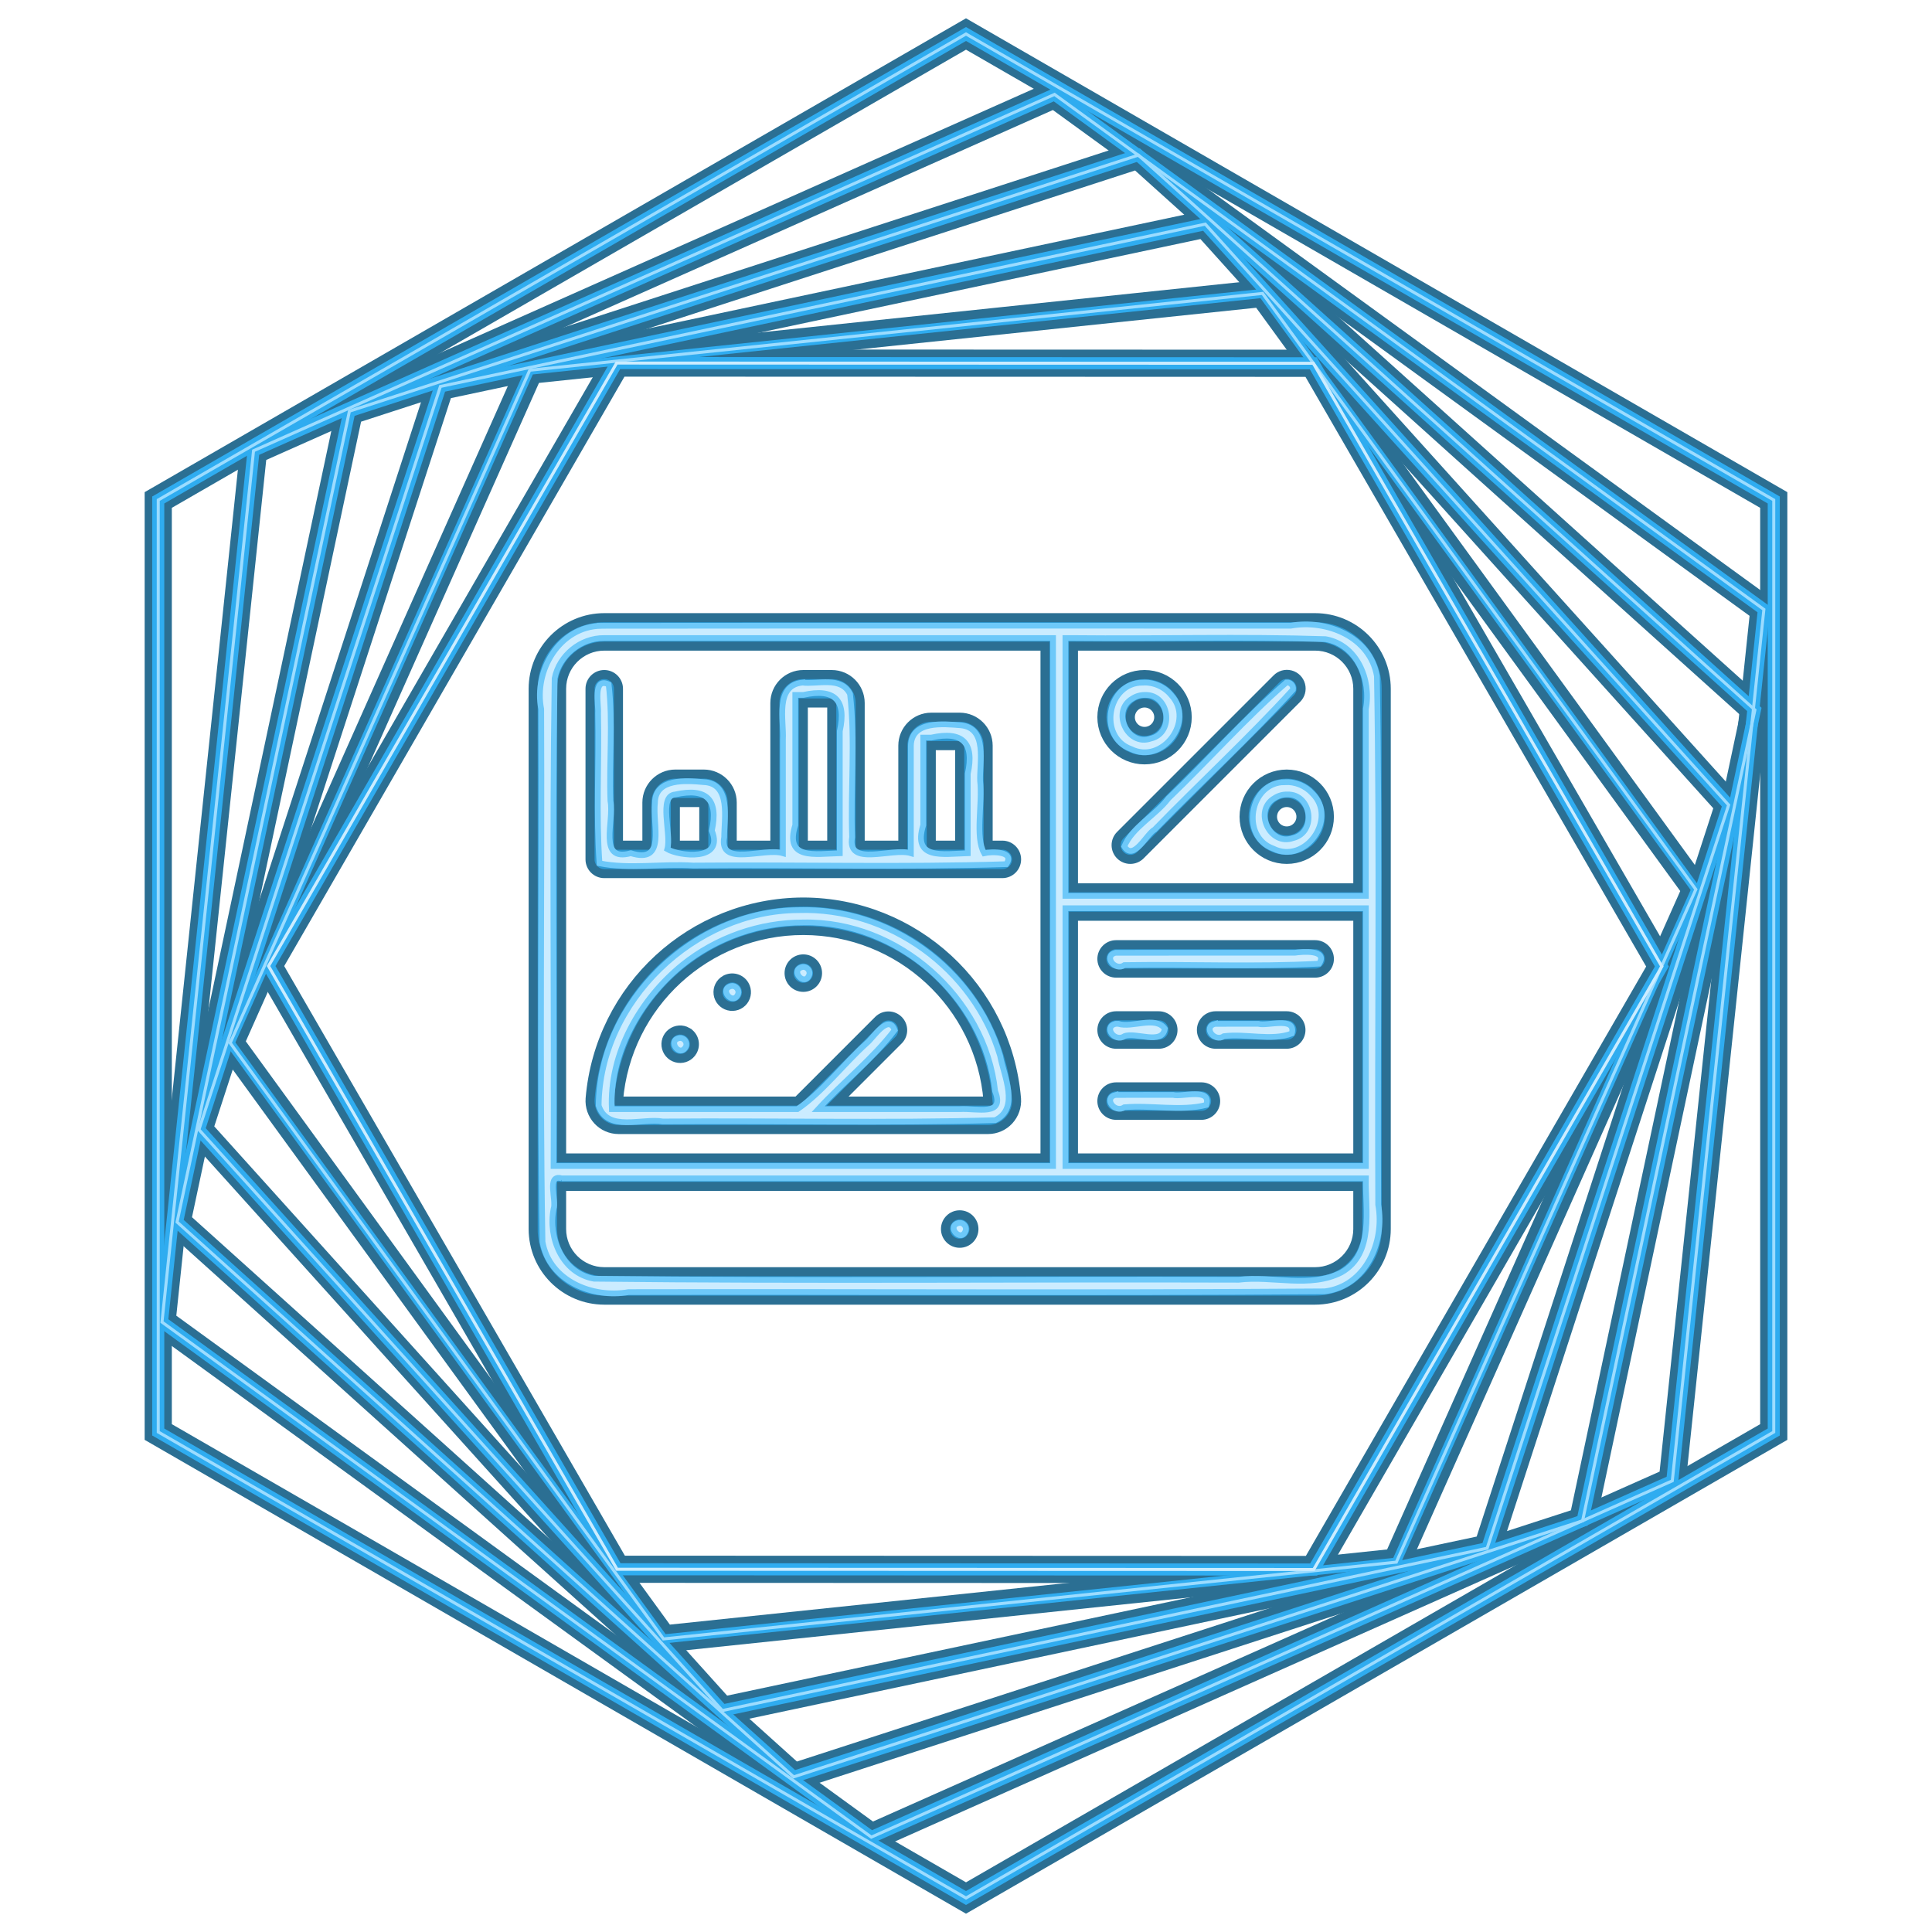 <?xml version="1.0" encoding="UTF-8" standalone="no"?>
<svg
   xmlns:dc="http://purl.org/dc/elements/1.1/"
   xmlns:cc="http://creativecommons.org/ns#"
   xmlns:rdf="http://www.w3.org/1999/02/22-rdf-syntax-ns#"
   xmlns:svg="http://www.w3.org/2000/svg"
   xmlns="http://www.w3.org/2000/svg"
   xmlns:xlink="http://www.w3.org/1999/xlink"
   xmlns:sodipodi="http://sodipodi.sourceforge.net/DTD/sodipodi-0.dtd"
   xmlns:inkscape="http://www.inkscape.org/namespaces/inkscape"
   version="1.1"
   preserveAspectRatio="xMidYMid meet"
   viewBox="0 0 640 640"
   width="640"
   height="640"
   id="svg1139"
   sodipodi:docname="tr_spiral_with_analytics_a.svg"
   inkscape:version="0.92.2 5c3e80d, 2017-08-06">
  <sodipodi:namedview
     pagecolor="#ffffff"
     bordercolor="#666666"
     borderopacity="1"
     objecttolerance="10"
     gridtolerance="10"
     guidetolerance="10"
     inkscape:pageopacity="0"
     inkscape:pageshadow="2"
     inkscape:window-width="1192"
     inkscape:window-height="699"
     id="namedview1141"
     showgrid="false"
     inkscape:zoom="0.5"
     inkscape:cx="122"
     inkscape:cy="340"
     inkscape:window-x="0"
     inkscape:window-y="0"
     inkscape:window-maximized="0"
     inkscape:current-layer="g4958" />
  <defs
     id="defs989">
    <path
       d="M349.32 31.28L83.99 149.31L53.66 437.95L288.64 608.57L553.97 490.54L584.31 201.89L349.32 31.28Z"
       id="c9KdBax78" />
    <path
       d="M320 11.26L52.42 165.63L52.42 474.37L320 628.74L587.58 474.37L587.58 165.63L320 11.26Z"
       id="aqmqnyBVg" />
    <path
       d="M435.05 120.34L204.27 120.27L88.95 320.02L204.4 519.84L435.18 519.92L550.51 320.17L435.05 120.34Z"
       id="b1rLKzj4dk" />
    <path
       d="M377.09 51.39L115.75 136.21L58.66 404.82L262.91 588.61L524.25 503.79L581.34 235.18L377.09 51.39Z"
       id="m6och8RA6R" />
    <path
       d="M399.26 74.25L145.89 128.02L65.9 374.21L239.27 566.64L492.64 512.87L572.63 266.67L399.26 74.25Z"
       id="b14NP9rOPD" />
    <path
       d="M418.24 97.2L175.49 122.64L76.26 345.5L219.79 542.92L462.55 517.48L561.77 294.63L418.24 97.2Z"
       id="dWmRHHyhs" />
    <path
       d="M349.32 31.28L83.99 149.31L53.66 437.95L288.64 608.57L553.97 490.54L584.31 201.89L349.32 31.28Z"
       id="a48Nyp5xG4" />
    <path
       d="M320 11.26L52.42 165.63L52.42 474.37L320 628.74L587.58 474.37L587.58 165.63L320 11.26Z"
       id="b1NGApQo4S" />
    <path
       d="M435.05 120.34L204.27 120.27L88.95 320.02L204.4 519.84L435.18 519.92L550.51 320.17L435.05 120.34Z"
       id="m1vm2D5si" />
    <path
       d="M377.09 51.39L115.75 136.21L58.66 404.82L262.91 588.61L524.25 503.79L581.34 235.18L377.09 51.39Z"
       id="d3a1SQ6bJR" />
    <path
       d="M399.26 74.25L145.89 128.02L65.9 374.21L239.27 566.64L492.64 512.87L572.63 266.67L399.26 74.25Z"
       id="j1daZNS0j8" />
    <path
       d="M418.24 97.2L175.49 122.64L76.26 345.5L219.79 542.92L462.55 517.48L561.77 294.63L418.24 97.2Z"
       id="a2UuZK97PU" />
    <path
       d="M349.32 31.28L83.99 149.31L53.66 437.95L288.64 608.57L553.97 490.54L584.31 201.89L349.32 31.28Z"
       id="a3zRPhToTF" />
    <path
       d="M418.24 97.2L175.49 122.64L76.26 345.5L219.79 542.92L462.55 517.48L561.77 294.63L418.24 97.2Z"
       id="aaXNwPAvE" />
    <path
       d="M320 11.26L52.42 165.63L52.42 474.37L320 628.74L587.58 474.37L587.58 165.63L320 11.26Z"
       id="dvEt8LruN" />
    <path
       d="M399.26 74.25L145.89 128.02L65.9 374.21L239.27 566.64L492.64 512.87L572.63 266.67L399.26 74.25Z"
       id="dFqcmJiRz" />
    <path
       d="M435.05 120.34L204.27 120.27L88.95 320.02L204.4 519.84L435.18 519.92L550.51 320.17L435.05 120.34Z"
       id="ehlVn3Qar" />
    <path
       d="M377.09 51.39L115.75 136.21L58.66 404.82L262.91 588.61L524.25 503.79L581.34 235.18L377.09 51.39Z"
       id="a41zs5FURL" />
  </defs>
  <g
     id="g1137">
    <g
       id="g1135">
      <g
         id="g997">
        <use
           xlink:href="#c9KdBax78"
           opacity="1"
           fill="#05e5b3"
           fill-opacity="0"
           id="use991" />
        <g
           id="g995">
          <use
             xlink:href="#c9KdBax78"
             opacity="1"
             fill-opacity="0"
             stroke="#2b6f93"
             stroke-width="9"
             stroke-opacity="1"
             id="use993" />
        </g>
      </g>
      <g
         id="g1005">
        <use
           xlink:href="#aqmqnyBVg"
           opacity="1"
           fill="#05e5b3"
           fill-opacity="0"
           id="use999" />
        <g
           id="g1003">
          <use
             xlink:href="#aqmqnyBVg"
             opacity="1"
             fill-opacity="0"
             stroke="#2b6f93"
             stroke-width="9"
             stroke-opacity="1"
             id="use1001" />
        </g>
      </g>
      <g
         id="g1013">
        <use
           xlink:href="#b1rLKzj4dk"
           opacity="1"
           fill="#05e5b3"
           fill-opacity="0"
           id="use1007" />
        <g
           id="g1011">
          <use
             xlink:href="#b1rLKzj4dk"
             opacity="1"
             fill-opacity="0"
             stroke="#2b6f93"
             stroke-width="9"
             stroke-opacity="1"
             id="use1009" />
        </g>
      </g>
      <g
         id="g1021">
        <use
           xlink:href="#m6och8RA6R"
           opacity="1"
           fill="#05e5b3"
           fill-opacity="0"
           id="use1015" />
        <g
           id="g1019">
          <use
             xlink:href="#m6och8RA6R"
             opacity="1"
             fill-opacity="0"
             stroke="#2b6f93"
             stroke-width="9"
             stroke-opacity="1"
             id="use1017" />
        </g>
      </g>
      <g
         id="g1029">
        <use
           xlink:href="#b14NP9rOPD"
           opacity="1"
           fill="#05e5b3"
           fill-opacity="0"
           id="use1023" />
        <g
           id="g1027">
          <use
             xlink:href="#b14NP9rOPD"
             opacity="1"
             fill-opacity="0"
             stroke="#2b6f93"
             stroke-width="9"
             stroke-opacity="1"
             id="use1025" />
        </g>
      </g>
      <g
         id="g1037">
        <use
           xlink:href="#dWmRHHyhs"
           opacity="1"
           fill="#05e5b3"
           fill-opacity="0"
           id="use1031" />
        <g
           id="g1035">
          <use
             xlink:href="#dWmRHHyhs"
             opacity="1"
             fill-opacity="0"
             stroke="#2b6f93"
             stroke-width="9"
             stroke-opacity="1"
             id="use1033" />
        </g>
      </g>
      <g
         id="g1045">
        <use
           xlink:href="#a48Nyp5xG4"
           opacity="1"
           fill="#05e5b2"
           fill-opacity="0"
           id="use1039" />
        <g
           id="g1043">
          <use
             xlink:href="#a48Nyp5xG4"
             opacity="1"
             fill-opacity="0"
             stroke="#2facf0"
             stroke-width="4"
             stroke-opacity="1"
             id="use1041" />
        </g>
      </g>
      <g
         id="g1053">
        <use
           xlink:href="#b1NGApQo4S"
           opacity="1"
           fill="#05e5b2"
           fill-opacity="0"
           id="use1047" />
        <g
           id="g1051">
          <use
             xlink:href="#b1NGApQo4S"
             opacity="1"
             fill-opacity="0"
             stroke="#2facf0"
             stroke-width="4"
             stroke-opacity="1"
             id="use1049" />
        </g>
      </g>
      <g
         id="g1061">
        <use
           xlink:href="#m1vm2D5si"
           opacity="1"
           fill="#05e5b2"
           fill-opacity="0"
           id="use1055" />
        <g
           id="g1059">
          <use
             xlink:href="#m1vm2D5si"
             opacity="1"
             fill-opacity="0"
             stroke="#2facf0"
             stroke-width="4"
             stroke-opacity="1"
             id="use1057" />
        </g>
      </g>
      <g
         id="g1069">
        <use
           xlink:href="#d3a1SQ6bJR"
           opacity="1"
           fill="#05e5b2"
           fill-opacity="0"
           id="use1063" />
        <g
           id="g1067">
          <use
             xlink:href="#d3a1SQ6bJR"
             opacity="1"
             fill-opacity="0"
             stroke="#2facf0"
             stroke-width="4"
             stroke-opacity="1"
             id="use1065" />
        </g>
      </g>
      <g
         id="g1077">
        <use
           xlink:href="#j1daZNS0j8"
           opacity="1"
           fill="#05e5b2"
           fill-opacity="0"
           id="use1071" />
        <g
           id="g1075">
          <use
             xlink:href="#j1daZNS0j8"
             opacity="1"
             fill-opacity="0"
             stroke="#2facf0"
             stroke-width="4"
             stroke-opacity="1"
             id="use1073" />
        </g>
      </g>
      <g
         id="g1085">
        <use
           xlink:href="#a2UuZK97PU"
           opacity="1"
           fill="#05e5b2"
           fill-opacity="0"
           id="use1079" />
        <g
           id="g1083">
          <use
             xlink:href="#a2UuZK97PU"
             opacity="1"
             fill-opacity="0"
             stroke="#2facf0"
             stroke-width="3"
             stroke-opacity="1"
             id="use1081" />
        </g>
      </g>
      <g
         id="g1093">
        <use
           xlink:href="#a3zRPhToTF"
           opacity="1"
           fill="#05e5b2"
           fill-opacity="0"
           id="use1087" />
        <g
           id="g1091">
          <use
             xlink:href="#a3zRPhToTF"
             opacity="1"
             fill-opacity="0"
             stroke="#9cdcff"
             stroke-width="1"
             stroke-opacity="1"
             id="use1089" />
        </g>
      </g>
      <g
         id="g1101">
        <use
           xlink:href="#aaXNwPAvE"
           opacity="1"
           fill="#05e5b2"
           fill-opacity="0"
           id="use1095" />
        <g
           id="g1099">
          <use
             xlink:href="#aaXNwPAvE"
             opacity="1"
             fill-opacity="0"
             stroke="#9cdcff"
             stroke-width="1"
             stroke-opacity="1"
             id="use1097" />
        </g>
      </g>
      <g
         id="g1109">
        <use
           xlink:href="#dvEt8LruN"
           opacity="1"
           fill="#05e5b2"
           fill-opacity="0"
           id="use1103" />
        <g
           id="g1107">
          <use
             xlink:href="#dvEt8LruN"
             opacity="1"
             fill-opacity="0"
             stroke="#9cdcff"
             stroke-width="1"
             stroke-opacity="1"
             id="use1105" />
        </g>
      </g>
      <g
         id="g1117">
        <use
           xlink:href="#dFqcmJiRz"
           opacity="1"
           fill="#05e5b2"
           fill-opacity="0"
           id="use1111" />
        <g
           id="g1115">
          <use
             xlink:href="#dFqcmJiRz"
             opacity="1"
             fill-opacity="0"
             stroke="#9cdcff"
             stroke-width="1"
             stroke-opacity="1"
             id="use1113" />
        </g>
      </g>
      <g
         id="g1125">
        <use
           xlink:href="#ehlVn3Qar"
           opacity="1"
           fill="#05e5b2"
           fill-opacity="0"
           id="use1119" />
        <g
           id="g1123">
          <use
             xlink:href="#ehlVn3Qar"
             opacity="1"
             fill-opacity="0"
             stroke="#cbecff"
             stroke-width="1"
             stroke-opacity="1"
             id="use1121" />
        </g>
      </g>
      <g
         id="g1133">
        <use
           xlink:href="#a41zs5FURL"
           opacity="1"
           fill="#05e5b2"
           fill-opacity="0"
           id="use1127" />
        <g
           id="g1131">
          <use
             xlink:href="#a41zs5FURL"
             opacity="1"
             fill-opacity="0"
             stroke="#9cdcff"
             stroke-width="1"
             stroke-opacity="1"
             id="use1129" />
        </g>
      </g>
    </g>
  </g>
  <g
     id="g4958"
     transform="matrix(1.333,0,0,1.333,-21.333,-21.333)">
    <path
       id="path4934"
       d="m 314.567,286.101 h -21.2 c -1.952,0 -3.534,1.582 -3.534,3.532 0,1.952 1.582,3.534 3.534,3.534 h 21.2 c 1.952,0 3.534,-1.582 3.534,-3.534 0,-1.951 -1.582,-3.532 -3.534,-3.532 z m 0,0 m 21.2,-17.667 h -17.666 c -1.952,0 -3.534,1.582 -3.534,3.532 0,1.952 1.582,3.534 3.534,3.534 h 17.666 c 1.952,0 3.534,-1.582 3.534,-3.534 0,-1.951 -1.582,-3.532 -3.534,-3.532 z m 0,0 m -42.399,7.067 h 10.599 c 1.952,0 3.534,-1.582 3.534,-3.534 0,-1.951 -1.582,-3.532 -3.534,-3.532 h -10.599 c -1.952,0 -3.534,1.582 -3.534,3.532 0,1.952 1.582,3.534 3.534,3.534 z m 0,0 m 49.466,-24.734 h -49.466 c -1.952,0 -3.534,1.582 -3.534,3.534 0,1.951 1.582,3.532 3.534,3.532 h 49.466 c 1.952,0 3.534,-1.582 3.534,-3.532 0,-1.952 -1.582,-3.534 -3.534,-3.534 z m 0,0 m -48.431,-22.235 c 0.662,0.663 1.561,1.035 2.497,1.035 0.938,0 1.836,-0.372 2.499,-1.035 l 38.867,-38.867 c 0.919,-0.886 1.286,-2.201 0.962,-3.435 -0.322,-1.236 -1.287,-2.201 -2.523,-2.525 -1.236,-0.322 -2.549,0.045 -3.435,0.964 l -38.867,38.867 c -0.663,0.663 -1.035,1.561 -1.035,2.499 0,0.936 0.372,1.836 1.035,2.497 z m 0,0 m -128.235,4.569 h 98.933 c 1.951,0 3.532,-1.582 3.532,-3.534 0,-1.951 -1.582,-3.532 -3.532,-3.532 h -3.534 v -24.734 c -0.005,-3.901 -3.165,-7.062 -7.067,-7.067 h -7.067 c -3.901,0.005 -7.062,3.165 -7.067,7.067 v 24.734 h -10.601 v -35.334 c -0.005,-3.901 -3.165,-7.062 -7.067,-7.067 h -7.067 c -3.901,0.005 -7.062,3.165 -7.067,7.067 v 35.334 h -10.601 v -10.601 c -0.003,-3.901 -3.165,-7.062 -7.067,-7.067 h -7.067 c -3.9,0.005 -7.062,3.165 -7.067,7.067 v 10.601 h -7.067 v -38.867 c 0,-1.952 -1.582,-3.534 -3.532,-3.534 -1.952,0 -3.534,1.582 -3.534,3.534 v 42.399 c 0,1.952 1.582,3.534 3.534,3.534 z m 81.266,-31.8 H 254.5 v 24.734 h -7.067 z m -31.8,-10.601 h 7.067 v 35.334 h -7.067 z m -31.8,24.734 h 7.067 v 10.601 h -7.067 z m 0,0 m 31.8,24.734 c -27.65,0.074 -50.653,21.276 -52.977,48.827 -0.157,1.996 0.526,3.966 1.881,5.439 1.336,1.443 3.214,2.264 5.181,2.266 h 91.831 c 1.967,-0.002 3.845,-0.823 5.181,-2.266 1.355,-1.473 2.038,-3.443 1.881,-5.439 -2.324,-27.551 -25.327,-48.753 -52.977,-48.827 z m 8.53,49.466 15.168,-15.168 c 1.339,-1.386 1.32,-3.591 -0.044,-4.953 -1.362,-1.363 -3.566,-1.383 -4.953,-0.044 l -20.165,20.165 h -44.453 l -0.016,-0.086 c 1.964,-23.922 21.962,-42.328 45.964,-42.307 24.001,0.023 43.965,18.468 45.883,42.393 z m 0,0 m -37.363,-17.193 c -1.237,-0.715 -2.784,-0.613 -3.917,0.257 -1.134,0.87 -1.632,2.337 -1.262,3.717 0.37,1.381 1.535,2.404 2.952,2.59 1.417,0.186 2.806,-0.5 3.521,-1.737 0.975,-1.69 0.396,-3.851 -1.294,-4.826 z m 0,0 m 9.399,-12.933 c -1.237,0.715 -1.923,2.104 -1.737,3.521 0.188,1.417 1.208,2.581 2.59,2.952 1.38,0.37 2.847,-0.128 3.717,-1.262 0.87,-1.134 0.972,-2.68 0.257,-3.917 -0.975,-1.69 -3.136,-2.269 -4.826,-1.294 z m 0,0 m 104.234,-54.674 c 5.853,0 10.601,-4.746 10.601,-10.599 0,-5.855 -4.747,-10.601 -10.601,-10.601 -5.855,0 -10.601,4.746 -10.601,10.601 0.006,5.852 4.749,10.593 10.601,10.599 z m 0,-14.133 c 1.951,0 3.532,1.582 3.532,3.534 0,1.951 -1.582,3.532 -3.532,3.532 -1.952,0 -3.534,-1.582 -3.534,-3.532 0.002,-1.951 1.583,-3.532 3.534,-3.534 z m 0,0 m 24.734,28.266 c 0,5.855 4.746,10.601 10.599,10.601 5.855,0 10.601,-4.746 10.601,-10.601 0,-5.853 -4.746,-10.599 -10.601,-10.599 -5.852,0.006 -10.593,4.749 -10.599,10.599 z m 14.133,0 c 0,1.952 -1.582,3.534 -3.534,3.534 -1.951,0 -3.532,-1.582 -3.532,-3.534 0,-1.951 1.582,-3.532 3.532,-3.532 1.951,0.002 3.532,1.582 3.534,3.532 z m 0,0 M 219.167,257.833 c 0,1.952 -1.582,3.534 -3.534,3.534 -1.951,0 -3.532,-1.582 -3.532,-3.534 0,-1.951 1.582,-3.532 3.532,-3.532 1.952,0 3.534,1.582 3.534,3.532 z m 0,0 m 38.867,63.601 c 0,1.951 -1.583,3.532 -3.534,3.532 -1.951,0 -3.534,-1.582 -3.534,-3.532 0,-1.952 1.583,-3.534 3.534,-3.534 1.951,0 3.534,1.582 3.534,3.534 z m 0,0 m 84.799,-151.933 h -176.666 c -9.753,0.011 -17.656,7.914 -17.667,17.667 V 321.434 c 0.011,9.751 7.914,17.654 17.667,17.667 h 66.858 42.949 66.858 c 9.753,-0.013 17.656,-7.916 17.667,-17.667 V 187.168 c -0.011,-9.753 -7.914,-17.656 -17.667,-17.667 z m -60.067,74.2 h 70.667 v 60.067 h -70.667 z m 70.667,-56.532 v 49.466 H 282.766 V 176.567 h 60.067 c 5.852,0.006 10.594,4.749 10.601,10.601 z M 166.167,176.567 H 275.7 V 303.767 H 155.567 V 187.168 c 0.006,-5.852 4.749,-10.594 10.601,-10.601 z M 353.433,321.434 c -0.006,5.852 -4.749,10.594 -10.601,10.601 h -176.666 c -5.852,-0.006 -10.594,-4.749 -10.601,-10.601 v -10.601 h 197.867 z"
       style="fill:#2d99d3;fill-opacity:1;stroke-width:2.25;stroke-miterlimit:4;stroke-dasharray:none;stroke:#2b6f93;stroke-opacity:1"
       inkscape:connector-curvature="0" />
    <path
       style="fill:#cbecff;fill-opacity:1;stroke:#6dc8f9;stroke-width:1.425;stroke-miterlimit:4;stroke-dasharray:none;stroke-opacity:1"
       d="m 165.344,171.525 c -10.341,0.218 -16.729,11.15 -14.844,20.693 0.217,44.113 -0.433,88.284 0.322,132.361 1.682,9.766 12.442,14.121 21.402,12.521 57.664,-0.124 115.351,0.248 173,-0.186 10.168,-1.243 14.98,-12.306 13.275,-21.533 -0.217,-43.782 0.433,-87.622 -0.322,-131.369 -1.69,-9.746 -12.441,-14.127 -21.402,-12.514 -57.144,0.017 -114.288,-0.034 -171.432,0.025 z m 0.795,3.041 c 37.187,0 74.374,0 111.561,0 0,43.734 0,87.467 0,131.201 -41.378,0 -82.755,0 -124.133,0 0.19,-40.388 -0.373,-80.828 0.268,-121.186 1.115,-5.702 6.489,-10.089 12.305,-10.016 z m 116.627,0 c 20.874,0.219 41.808,-0.413 62.65,0.27 7.822,1.386 11.422,10.119 10.018,17.332 0,15.488 0,30.977 0,46.465 -24.889,0 -49.779,0 -74.668,0 10e-6,-21.355 0,-42.711 0,-64.066 h 1 z m 52.928,11.031 c -10.21,8.877 -19.451,19.355 -29.319,28.794 -3.17,4.203 -9.005,7.167 -10.972,11.956 2.322,3.791 5.529,-3.144 7.557,-4.205 11.346,-11.664 23.449,-22.837 34.365,-34.781 0.171,-0.944 -0.673,-1.867 -1.631,-1.764 z m -120.316,0.043 c -6.891,0.729 -4.526,9.53 -4.811,14.113 0,9.427 0,18.854 0,28.281 -4.763,-1.436 -15.958,3.558 -14.6,-4 -0.014,-4.473 1.81,-13.406 -5.121,-13.668 -4.184,-0.384 -12.013,-1.047 -12.08,5.121 -0.66,5.522 2.929,15.294 -6,12.547 -8.306,2.284 -4.056,-7.988 -5.066,-13 -0.362,-9.588 0.68,-19.552 -0.439,-28.941 -4.036,-1.947 -2.437,5.183 -2.627,7.131 0.273,12.402 -0.522,25.056 0.354,37.318 7.352,1.486 15.604,0.053 23.252,0.559 25.914,-0.237 52.043,0.469 77.826,-0.344 2.248,-3.287 -3.665,-3.148 -5.498,-2.723 -2.315,-4.018 -0.347,-12.32 -1,-18 -0.176,-4.469 1.938,-13.117 -4.789,-13.791 -4.247,-0.319 -12.305,-1.229 -12.41,5.111 0,8.893 0,17.786 0,26.68 -4.764,-1.437 -15.96,3.559 -14.602,-4 -0.439,-11.812 0.82,-23.893 -0.52,-35.566 -2.187,-4.471 -8.037,-2.354 -11.869,-2.828 z m 84.6,0.006 c -8.806,-0.047 -11.172,13.541 -2.898,16.506 7.789,3.857 15.899,-6.978 10.012,-13.365 -1.7,-2.098 -4.414,-3.307 -7.113,-3.141 z m 0.555,3.057 c 6.127,-0.247 7.423,9.464 1.453,10.84 -5.811,2.069 -9.913,-6.888 -4.568,-9.945 0.916,-0.603 2.02,-0.918 3.115,-0.895 z m -84.898,-0.002 c 7.745,-1.723 10.786,1.259 9.066,9 0,10.111 0,20.223 0,30.334 -6.197,0.174 -13.775,1.731 -11.066,-7 0,-10.778 0,-21.556 0,-32.334 h 1 z m 31.801,10.6 c 7.745,-1.723 10.786,1.259 9.066,9 0,6.578 0,13.156 0,19.734 -6.197,0.174 -13.775,1.731 -11.066,-7 0,-7.245 0,-14.49 0,-21.734 h 1 z m 87.891,11.078 c -8.784,-0.047 -11.166,13.517 -2.938,16.498 8.013,4.003 16.089,-7.434 9.764,-13.674 -1.702,-1.905 -4.275,-2.971 -6.826,-2.824 z m 0.549,3.057 c 6.122,-0.23 7.411,9.461 1.447,10.842 -5.818,2.072 -9.916,-6.902 -4.562,-9.953 0.917,-0.601 2.019,-0.912 3.115,-0.889 z m -152.041,-0.002 c 7.745,-1.723 10.786,1.259 9.066,9 3.184,7.748 -8.177,6.311 -11.066,4.602 1.096,-3.744 -2.332,-13.288 2,-13.602 z m 98.934,28.268 c 24.223,0 48.445,0 72.668,0 0,21.355 0,42.711 0,64.066 -24.889,0 -49.779,0 -74.668,0 10e-6,-21.355 0,-42.711 0,-64.066 h 1 z m -68.396,0.486 c -25.773,0.105 -49.37,22.65 -49.596,48.564 2.143,6.706 10.925,3.023 15.947,3.949 27.519,-0.229 55.147,0.45 82.602,-0.324 6.134,-2.982 2.119,-11.027 1.219,-15.98 -6.405,-21.609 -27.639,-36.976 -50.172,-36.209 z m 1.299,3.053 c 23.446,-0.483 45.14,18.621 47.635,41.936 2.505,6.366 -4.509,4.199 -8.754,4.457 -11.738,0 -23.475,0 -35.213,0 6.11,-6.669 13.599,-12.556 18.986,-19.639 -1.52,-4.17 -5.348,1.957 -6.872,3.188 -5.853,5.257 -11.016,12.182 -17.279,16.451 -15.375,0 -30.75,0 -46.125,0 -0.677,-13.762 6.974,-27.279 17.529,-35.846 8.448,-6.81 19.241,-10.592 30.092,-10.547 z m 77.537,7.537 c -3.052,0.764 -0.169,4.689 2.232,3.057 16.09,-0.259 32.419,0.503 48.371,-0.354 2.274,-3.541 -4.221,-2.987 -6.033,-2.713 -14.857,0.007 -29.714,-0.013 -44.57,0.01 z m -77.729,3.533 c -3.414,0.693 0.577,5.169 1.652,1.852 0.247,-0.983 -0.647,-1.985 -1.652,-1.852 z m -17.701,4.736 c -3.297,0.691 0.456,5.082 1.658,1.957 0.338,-1.016 -0.595,-2.121 -1.658,-1.957 z m 95.43,9.398 c -3.046,0.754 -0.18,4.684 2.219,3.055 2.728,-1.109 9.435,2.324 10.041,-1.857 -2.353,-3.248 -8.148,-0.114 -11.57,-1.209 h -0.457 z m 24.736,0 c -3.05,0.751 -0.186,4.683 2.215,3.055 5.447,-0.707 11.841,1.256 16.877,-0.67 1.109,-4.353 -6.151,-1.718 -8.338,-2.396 -3.584,0.009 -7.17,-0.017 -10.754,0.012 z m -133.02,3.527 c -3.205,0.45 -0.029,5.013 1.506,2.164 0.504,-1.019 -0.382,-2.276 -1.506,-2.164 z m 108.285,14.139 c -3.047,0.754 -0.185,4.686 2.217,3.057 6.65,-0.583 14.002,1.041 20.336,-0.572 1.432,-4.393 -6.099,-1.893 -8.25,-2.494 -4.767,0.007 -9.536,-0.014 -14.303,0.01 z m -137.641,20.723 c 66.622,0 133.245,0 199.867,0 -0.173,7.752 2.195,18.659 -6.068,23.373 -7.806,4.031 -17.162,0.78 -25.533,1.828 -53.394,-0.177 -106.835,0.35 -160.201,-0.256 -7.844,-1.368 -11.478,-10.113 -10.064,-17.346 0.792,-2.156 -1.854,-8.692 2,-7.6 z m 98.777,11.076 c -3.425,0.7 0.594,5.171 1.656,1.84 0.235,-0.981 -0.657,-1.97 -1.656,-1.84 z"
       id="path5766"
       inkscape:connector-curvature="0" />
  </g>
</svg>
